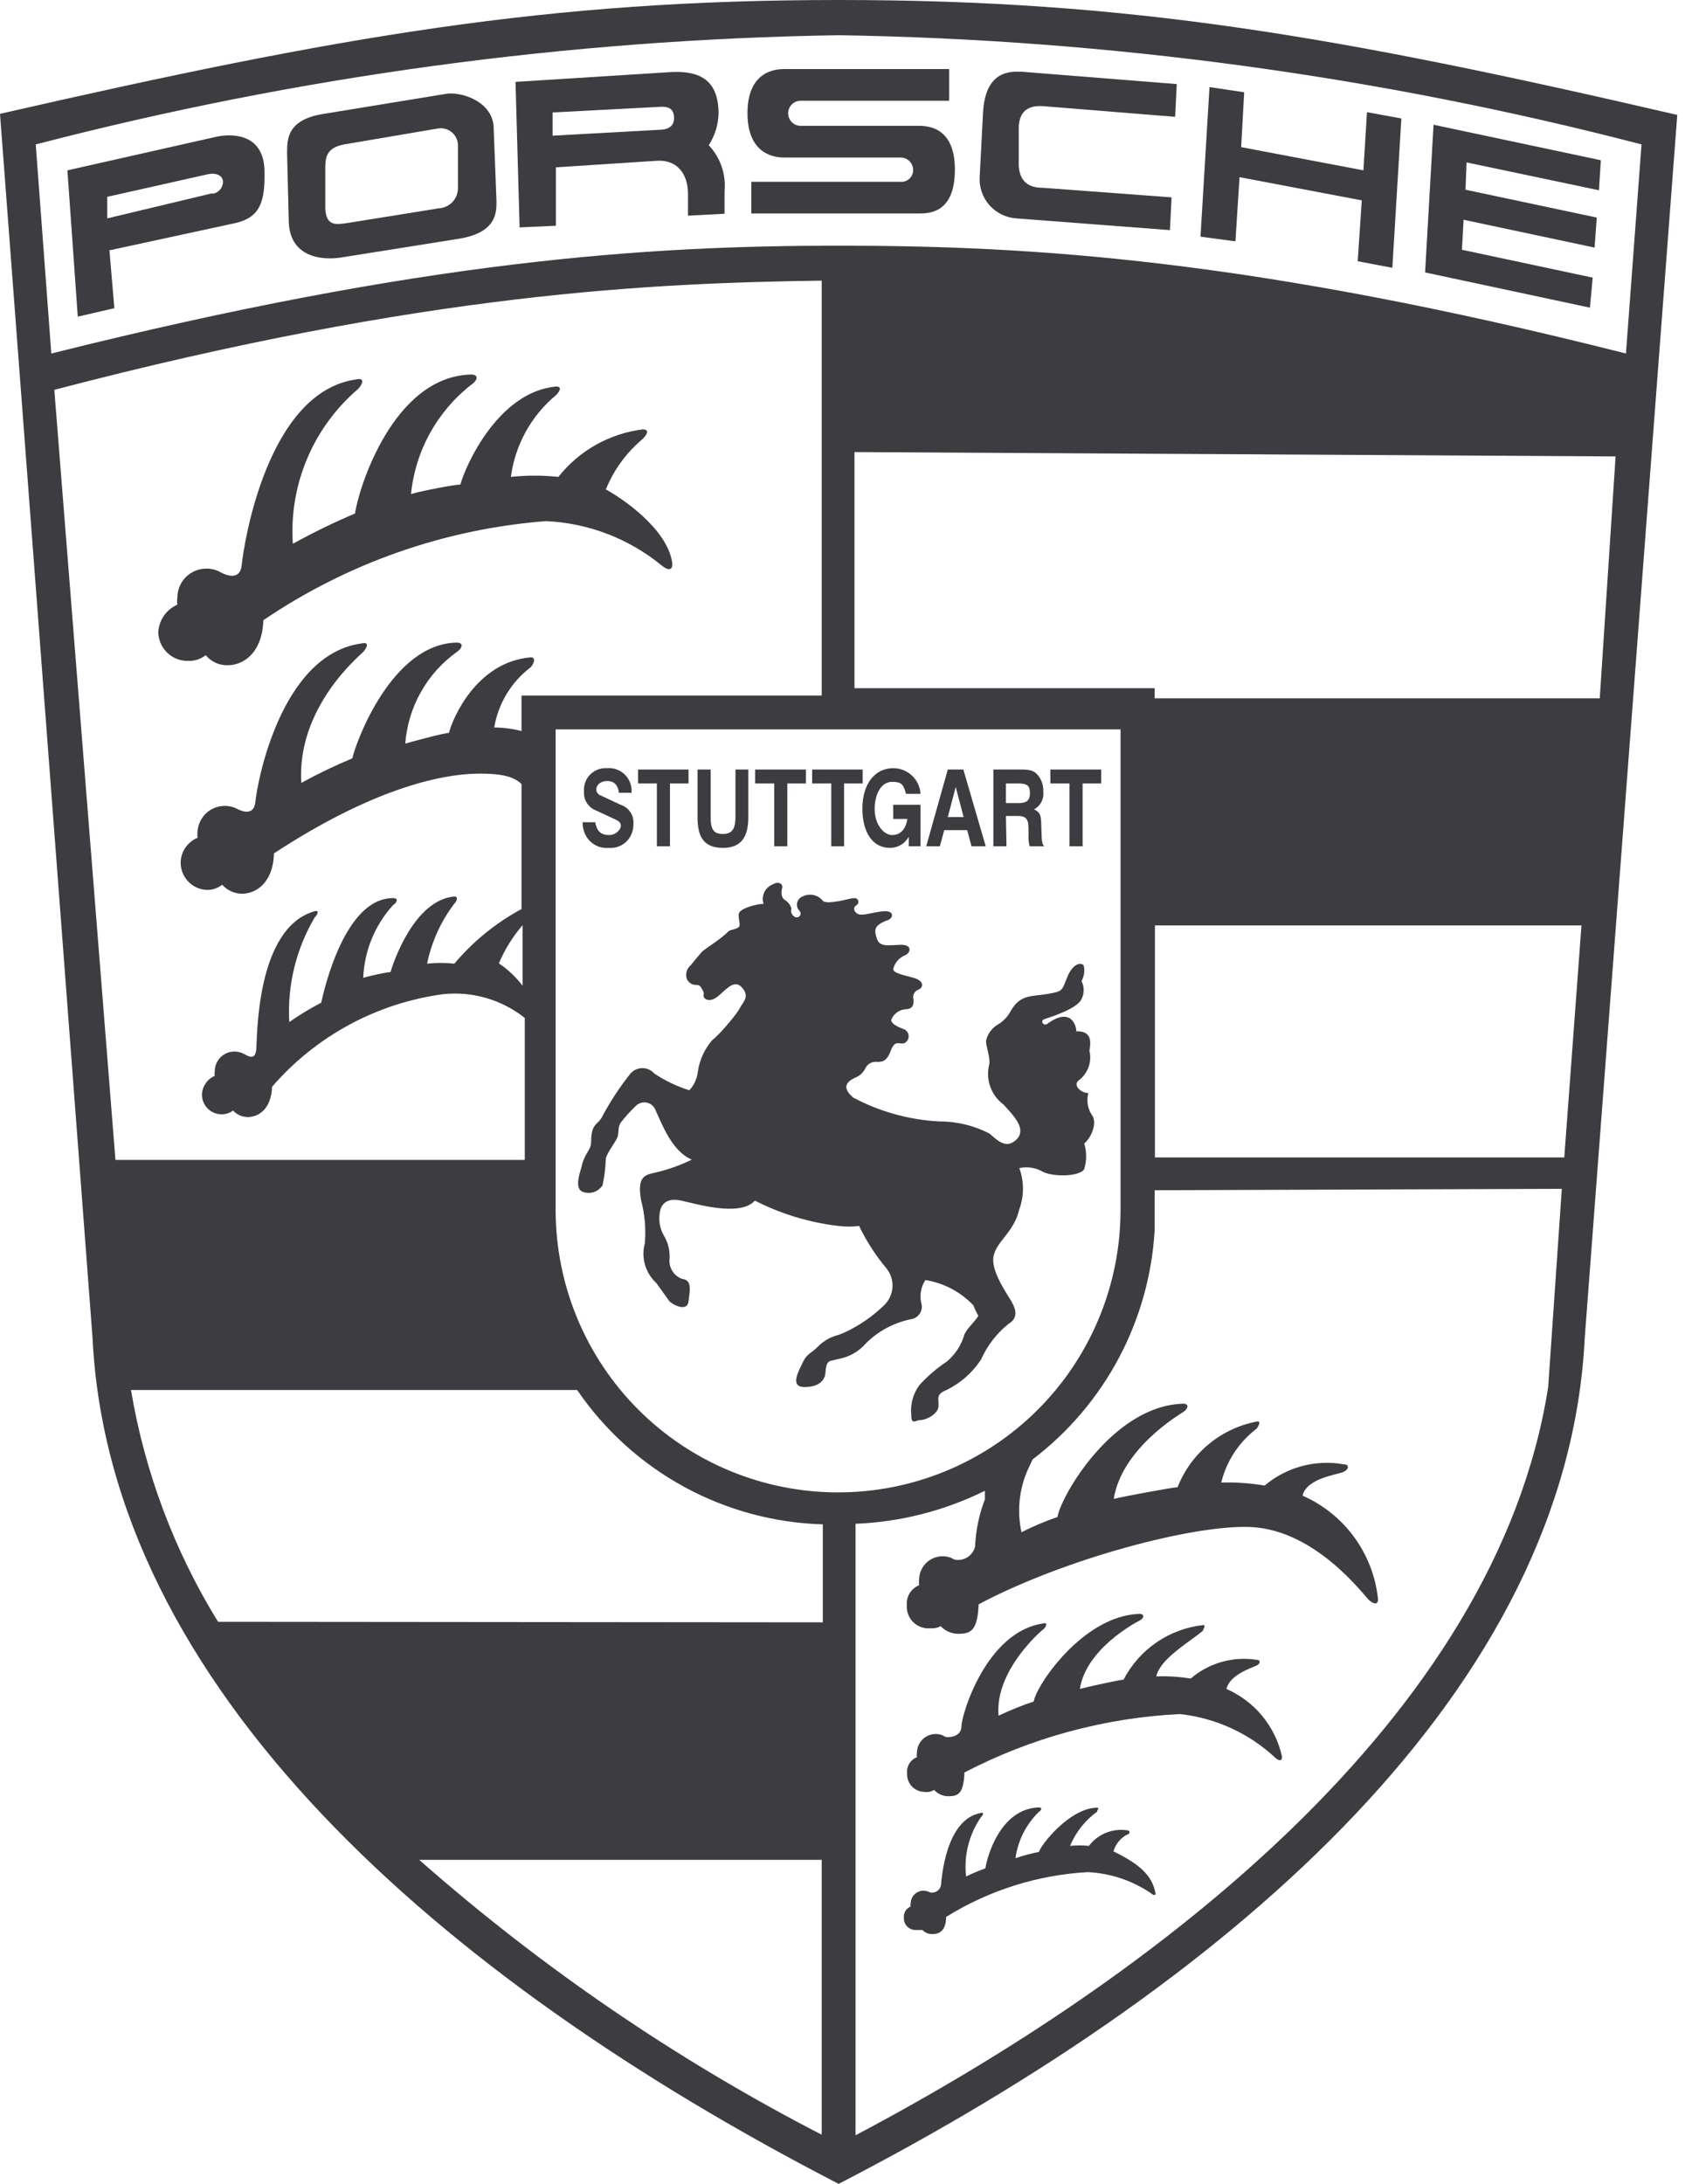 <svg width="62" height="80" viewBox="0 0 62 80" fill="none" xmlns="http://www.w3.org/2000/svg">
<path d="M30.73 0C20.07 0 12.51 1.31 0 4.17L3.39 49C4.01 61.78 16.06 72.43 30.73 80C45.4 72.43 57.45 61.78 58.07 49L61.46 4.21C48.95 1.31 41.39 0 30.73 0ZM1.99 14.28C15.67 10.7 23.99 10.37 30.11 10.28V25.48H19.11V26.78C18.783 26.696 18.447 26.652 18.11 26.65C18.257 25.769 18.737 24.978 19.45 24.44C19.55 24.33 19.66 24.08 19.45 24.08C17.45 24.25 16.58 26.33 16.45 26.85C16.27 26.85 15.2 27.14 14.85 27.24C14.9 26.578 15.094 25.936 15.419 25.357C15.744 24.778 16.191 24.277 16.73 23.89C16.94 23.75 17.01 23.54 16.73 23.54C14.35 23.59 13.04 27.19 12.91 27.78C12.271 28.046 11.647 28.346 11.04 28.68C10.87 25.91 13.18 24.02 13.31 23.88C13.44 23.74 13.56 23.5 13.25 23.57C10.25 23.98 9.41 28.78 9.36 29.36C9.31 29.94 8.8 29.69 8.69 29.63C8.543 29.555 8.38 29.518 8.215 29.522C8.05 29.526 7.889 29.57 7.745 29.651C7.602 29.732 7.48 29.848 7.392 29.987C7.304 30.127 7.252 30.285 7.24 30.45C7.23 30.53 7.23 30.61 7.24 30.69C7.059 30.764 6.904 30.89 6.793 31.052C6.683 31.214 6.623 31.404 6.62 31.6C6.62 31.857 6.718 32.104 6.895 32.29C7.072 32.476 7.314 32.587 7.57 32.6C7.777 32.606 7.979 32.539 8.14 32.41C8.231 32.511 8.342 32.593 8.466 32.649C8.59 32.706 8.724 32.737 8.86 32.74C9.39 32.74 10.01 32.33 10.04 31.26C13.55 28.96 16.1 28.33 17.62 28.34C18.62 28.34 18.91 28.54 19.11 28.72V33.3C18.172 33.806 17.337 34.485 16.65 35.3C16.317 35.266 15.982 35.266 15.65 35.3C15.815 34.501 16.156 33.749 16.65 33.1C16.73 33.03 16.81 32.84 16.65 32.84C15.19 32.97 14.42 35.22 14.31 35.61C14.18 35.61 13.53 35.75 13.31 35.82C13.35 34.833 13.736 33.891 14.4 33.16C14.56 33.05 14.61 32.9 14.4 32.9C12.62 32.9 11.87 36.29 11.77 36.73C11.365 36.941 10.974 37.178 10.6 37.44C10.524 36.099 10.848 34.766 11.53 33.61C11.64 33.51 11.71 33.33 11.53 33.38C9.37 33.99 9.43 38.02 9.39 38.45C9.35 38.88 9.05 38.66 8.96 38.62C8.847 38.556 8.72 38.521 8.59 38.52C8.399 38.52 8.216 38.596 8.081 38.731C7.946 38.866 7.87 39.049 7.87 39.24C7.86 39.296 7.86 39.354 7.87 39.41C7.734 39.469 7.618 39.565 7.535 39.687C7.452 39.809 7.405 39.952 7.4 40.1C7.4 40.291 7.476 40.474 7.611 40.609C7.746 40.744 7.929 40.82 8.12 40.82C8.272 40.822 8.42 40.772 8.54 40.68C8.608 40.755 8.692 40.816 8.785 40.857C8.878 40.898 8.978 40.92 9.08 40.92C9.48 40.92 9.94 40.62 9.97 39.81C11.574 37.955 13.8 36.749 16.23 36.42C17.305 36.304 18.384 36.617 19.23 37.29V42.49H4.23L1.99 14.28ZM19.15 36.11C18.906 35.791 18.613 35.514 18.28 35.29C18.495 34.781 18.789 34.309 19.15 33.89V36.11ZM7.99 59.41C6.388 56.813 5.305 53.929 4.8 50.92H21.15C22.155 52.392 23.495 53.606 25.059 54.461C26.623 55.316 28.368 55.789 30.15 55.84V59.43L7.99 59.41ZM15.36 68.13H30.11V78.2C24.799 75.461 19.845 72.079 15.36 68.13ZM20.36 44.32V26.72H41.06V44.32C41.06 47.065 39.97 49.698 38.029 51.639C36.088 53.58 33.455 54.67 30.71 54.67C27.965 54.67 25.332 53.58 23.391 51.639C21.45 49.698 20.36 47.065 20.36 44.32ZM56.73 50.81C54.82 63 42.16 72.51 31.35 78.22V55.82C32.997 55.754 34.612 55.342 36.09 54.61V54.92C35.878 55.474 35.757 56.058 35.73 56.65C35.692 56.814 35.591 56.956 35.449 57.046C35.306 57.136 35.134 57.166 34.97 57.13C34.841 57.05 34.692 57.008 34.54 57.01C34.314 57.01 34.096 57.099 33.935 57.258C33.774 57.417 33.683 57.634 33.68 57.86C33.67 57.93 33.67 58 33.68 58.07C33.537 58.127 33.416 58.229 33.334 58.361C33.253 58.492 33.217 58.646 33.23 58.8C33.222 58.908 33.236 59.016 33.271 59.118C33.306 59.221 33.362 59.315 33.436 59.394C33.509 59.474 33.597 59.538 33.696 59.582C33.795 59.626 33.902 59.649 34.01 59.65C34.2 59.65 34.33 59.65 34.47 59.57C34.552 59.658 34.651 59.728 34.761 59.776C34.871 59.824 34.99 59.849 35.11 59.85C35.58 59.85 35.82 59.73 35.86 58.77C39 57.1 43.79 55.83 45.86 55.94C48.26 56.07 50 58.48 50.18 58.63C50.36 58.78 50.52 58.79 50.49 58.54C50.399 57.728 50.096 56.954 49.612 56.296C49.127 55.637 48.478 55.118 47.73 54.79C47.88 54.14 49.02 54.02 49.23 53.92C49.44 53.82 49.45 53.64 49.23 53.64C48.721 53.55 48.198 53.574 47.698 53.709C47.199 53.843 46.735 54.086 46.34 54.42C45.815 54.331 45.282 54.294 44.75 54.31C44.946 53.508 45.416 52.801 46.08 52.31C45.98 52.4 46.27 52.07 46.08 52.07C45.427 52.189 44.815 52.473 44.302 52.895C43.789 53.316 43.393 53.862 43.15 54.48C43 54.48 41.15 54.82 40.81 54.91C41.1 53.09 43.16 51.85 43.35 51.73C43.54 51.61 43.59 51.42 43.35 51.42C40.75 51.5 38.85 54.86 38.75 55.57C38.297 55.726 37.856 55.913 37.43 56.13C37.26 55.354 37.344 54.544 37.67 53.82L37.84 53.46C39.148 52.466 40.224 51.2 40.996 49.75C41.768 48.3 42.216 46.7 42.31 45.06V43.6L57.23 43.55L56.73 50.81ZM57.32 42.4H42.32V33.9H57.95L57.32 42.4ZM58.62 25.58H42.31V25.21H31.31V16.56L59.2 16.72L58.62 25.58ZM30.73 9C23.63 9 15.52 9.54 1.88 12.95L1.31 5.29C10.922 2.791 20.799 1.448 30.73 1.29C40.661 1.448 50.538 2.791 60.15 5.29L59.58 12.95C45.94 9.5 37.83 9 30.73 9Z" fill="#3C3C41"/>
<path d="M44.94 61.87C45.06 61.35 45.86 61.1 46.03 61.02C46.2 60.94 46.2 60.8 46.03 60.8C45.604 60.736 45.169 60.764 44.755 60.883C44.341 61.002 43.957 61.209 43.63 61.49C43.214 61.421 42.792 61.395 42.37 61.41C42.51 60.77 43.53 60.19 44.09 59.73C44.01 59.8 44.23 59.53 44.09 59.53C43.476 59.597 42.889 59.815 42.379 60.164C41.87 60.513 41.455 60.982 41.17 61.53C41.05 61.53 39.82 61.8 39.57 61.87C39.79 60.42 41.57 59.46 41.75 59.37C41.93 59.28 41.95 59.12 41.75 59.12C39.67 59.19 37.96 61.76 37.88 62.33C37.44 62.476 37.009 62.65 36.59 62.85C36.43 61.1 38.4 59.53 38.23 59.69C38.33 59.6 38.41 59.42 38.23 59.47C36.13 59.77 35.23 62.83 35.23 63.24C35.23 63.65 34.71 63.66 34.63 63.62C34.526 63.551 34.404 63.516 34.28 63.52C34.1 63.523 33.929 63.595 33.802 63.722C33.675 63.849 33.603 64.02 33.6 64.2C33.59 64.256 33.59 64.314 33.6 64.37C33.484 64.415 33.385 64.498 33.32 64.604C33.255 64.711 33.227 64.836 33.24 64.96C33.235 65.046 33.246 65.132 33.275 65.213C33.303 65.294 33.348 65.368 33.406 65.431C33.464 65.495 33.534 65.546 33.612 65.582C33.69 65.618 33.774 65.638 33.86 65.64C33.988 65.661 34.119 65.636 34.23 65.57C34.296 65.643 34.376 65.701 34.466 65.74C34.555 65.78 34.652 65.8 34.75 65.8C35.12 65.8 35.31 65.7 35.34 64.93C37.785 63.656 40.477 62.926 43.23 62.79C44.539 62.93 45.767 63.492 46.73 64.39C46.87 64.52 47 64.52 46.97 64.32C46.847 63.781 46.599 63.279 46.247 62.853C45.894 62.428 45.447 62.091 44.94 61.87Z" fill="#3C3C41"/>
<path d="M40.8 67.82C40.838 67.687 40.902 67.563 40.99 67.457C41.078 67.35 41.187 67.263 41.31 67.2C41.4 67.2 41.43 67.05 41.31 67.05C41.045 67.008 40.775 67.04 40.526 67.14C40.278 67.24 40.062 67.406 39.9 67.62C39.671 67.595 39.439 67.595 39.21 67.62C39.419 67.115 39.766 66.678 40.21 66.36C40.16 66.36 40.31 66.22 40.21 66.22C39.21 66.22 38.14 67.58 38.07 67.84C37.779 67.898 37.491 67.975 37.21 68.07C37.298 67.428 37.597 66.833 38.06 66.38C38.17 66.31 38.2 66.21 38.06 66.21C36.64 66.26 36.16 68.05 36.11 68.44C35.868 68.527 35.631 68.627 35.4 68.74C35.313 67.971 35.508 67.196 35.95 66.56C36.02 66.5 36.07 66.38 35.95 66.41C34.65 66.64 34.51 68.79 34.48 69.06C34.472 69.105 34.455 69.148 34.429 69.186C34.404 69.223 34.37 69.255 34.332 69.28C34.294 69.304 34.25 69.32 34.205 69.327C34.16 69.334 34.114 69.332 34.07 69.32C33.997 69.279 33.914 69.259 33.83 69.26C33.709 69.263 33.593 69.312 33.508 69.398C33.422 69.483 33.373 69.599 33.37 69.72C33.359 69.759 33.359 69.801 33.37 69.84C33.291 69.872 33.225 69.927 33.18 69.999C33.135 70.071 33.114 70.155 33.12 70.24C33.116 70.299 33.124 70.358 33.144 70.414C33.163 70.469 33.194 70.52 33.235 70.564C33.275 70.607 33.324 70.641 33.378 70.665C33.432 70.688 33.491 70.7 33.55 70.7C33.65 70.7 33.72 70.7 33.8 70.7C33.845 70.747 33.9 70.785 33.96 70.81C34.02 70.836 34.085 70.85 34.15 70.85C34.41 70.85 34.66 70.75 34.67 70.22C36.235 69.247 38.02 68.683 39.86 68.58C40.686 68.62 41.485 68.886 42.17 69.35C42.27 69.44 42.36 69.44 42.34 69.35C42.22 68.72 41.79 68.3 40.8 67.82Z" fill="#3C3C41"/>
<path d="M38.22 42.93C38.65 43.13 39.61 43.09 39.73 42.82C39.822 42.517 39.822 42.193 39.73 41.89C40 41.66 40.19 41.16 40.04 40.89C39.951 40.769 39.891 40.63 39.863 40.483C39.836 40.336 39.841 40.185 39.88 40.04C39.61 40.04 39.32 39.77 39.51 39.59C39.68 39.468 39.81 39.299 39.883 39.103C39.956 38.907 39.969 38.693 39.92 38.49C39.98 38.16 40 37.76 39.44 37.78C39.44 37.57 39.24 36.87 38.37 37.51C38.24 37.6 38.09 37.39 38.28 37.33C38.47 37.27 39.48 36.95 39.63 36.6C39.682 36.498 39.709 36.385 39.709 36.27C39.709 36.155 39.682 36.042 39.63 35.94C39.727 35.767 39.756 35.563 39.71 35.37C39.63 35.25 39.32 35.27 39.11 35.79C38.9 36.31 38.95 36.31 38.39 36.41C37.83 36.51 37.39 36.41 37.04 37.03C36.938 37.225 36.786 37.391 36.6 37.51C36.481 37.573 36.378 37.661 36.297 37.769C36.216 37.876 36.159 37.999 36.13 38.13C36.13 38.34 36.29 38.72 36.25 38.99C36.18 39.259 36.192 39.543 36.285 39.805C36.377 40.067 36.546 40.295 36.77 40.46C37.12 40.85 37.64 41.35 37.25 41.74C36.86 42.13 36.52 41.74 36.25 41.52C35.678 41.227 35.043 41.076 34.4 41.08C33.306 41.02 32.238 40.723 31.27 40.21C30.79 39.81 31.08 39.6 31.33 39.48C31.498 39.418 31.634 39.292 31.71 39.13C31.749 39.052 31.811 38.987 31.888 38.946C31.965 38.905 32.053 38.889 32.14 38.9C32.31 38.9 32.49 38.9 32.64 38.49C32.79 38.08 32.95 38.26 33.12 38.22C33.172 38.199 33.217 38.163 33.248 38.117C33.279 38.071 33.296 38.016 33.296 37.96C33.296 37.904 33.279 37.849 33.248 37.803C33.217 37.757 33.172 37.721 33.12 37.7C32.81 37.59 32.64 37.47 32.66 37.35C32.704 37.245 32.775 37.154 32.867 37.087C32.959 37.02 33.067 36.98 33.18 36.97C33.47 36.97 33.49 36.76 33.47 36.6C33.451 36.528 33.46 36.452 33.495 36.387C33.531 36.322 33.59 36.273 33.66 36.25C33.86 36.16 33.84 35.93 33.51 35.83C33.18 35.73 32.73 35.66 32.73 35.5C32.756 35.389 32.807 35.286 32.88 35.2C32.953 35.113 33.045 35.044 33.15 35C33.37 34.92 33.46 34.59 32.98 34.61C32.5 34.63 32.23 34.69 32.13 34.38C32.03 34.07 32.01 33.9 32.52 33.71C32.73 33.65 32.79 33.36 32.4 33.38C32.01 33.4 31.57 33.59 31.4 33.46C31.23 33.33 31.3 33.2 31.4 33.15C31.424 33.131 31.441 33.105 31.449 33.076C31.457 33.047 31.456 33.016 31.444 32.987C31.433 32.959 31.413 32.935 31.387 32.919C31.361 32.904 31.33 32.897 31.3 32.9C31.2 32.9 30.97 32.97 30.74 33.01C30.51 33.05 30.26 33.08 30.16 33.01C30.075 32.898 29.953 32.82 29.816 32.789C29.679 32.758 29.535 32.776 29.41 32.84C29.36 32.858 29.316 32.889 29.282 32.929C29.247 32.968 29.222 33.016 29.21 33.068C29.198 33.119 29.2 33.173 29.213 33.224C29.227 33.275 29.254 33.322 29.29 33.36C29.304 33.373 29.315 33.388 29.323 33.404C29.331 33.421 29.335 33.439 29.336 33.458C29.337 33.477 29.335 33.495 29.328 33.513C29.322 33.53 29.312 33.546 29.3 33.56C29.288 33.574 29.273 33.585 29.256 33.593C29.239 33.601 29.221 33.605 29.202 33.606C29.183 33.607 29.165 33.605 29.147 33.598C29.13 33.592 29.114 33.583 29.1 33.57C29.053 33.54 29.018 33.495 29 33.442C28.982 33.39 28.982 33.333 29 33.28C28.96 33.146 28.87 33.032 28.75 32.96C28.62 32.88 28.62 32.67 28.66 32.53C28.7 32.39 28.54 32.26 28.31 32.4C28.175 32.454 28.065 32.557 28.004 32.689C27.942 32.821 27.934 32.972 27.98 33.11C27.73 33.11 27.09 33.28 27.07 33.48C27.05 33.68 27.15 33.88 27.07 33.96C26.99 34.04 26.82 34.04 26.7 34.11C26.38 34.44 25.82 34.75 25.7 34.89C25.58 35.03 25.47 35.16 25.3 35.37C25.227 35.432 25.176 35.517 25.155 35.61C25.133 35.704 25.142 35.802 25.18 35.89C25.39 36.2 25.57 35.99 25.68 36.16C25.79 36.33 25.8 36.37 25.78 36.47C25.76 36.57 25.99 36.78 26.34 36.47C26.69 36.16 26.94 35.87 27.21 36.2C27.48 36.53 27.21 36.72 27.11 36.93C27.01 37.14 26.34 37.93 26.11 38.09C25.817 38.421 25.63 38.832 25.57 39.27C25.539 39.52 25.431 39.754 25.26 39.94C24.807 39.797 24.376 39.592 23.98 39.33C23.926 39.267 23.858 39.216 23.782 39.181C23.706 39.146 23.624 39.128 23.54 39.128C23.456 39.128 23.374 39.146 23.298 39.181C23.222 39.216 23.154 39.267 23.1 39.33C22.723 39.803 22.389 40.308 22.1 40.84C21.93 41.24 21.66 41.09 21.66 41.84C21.66 42.11 21.45 42.23 21.33 42.65C21.33 42.77 21 43.48 21.33 43.65C21.462 43.706 21.61 43.714 21.747 43.672C21.884 43.63 22.002 43.54 22.08 43.42C22.15 43.091 22.19 42.756 22.2 42.42C22.3 42.13 22.6 41.79 22.64 41.61C22.68 41.43 22.64 41.3 22.74 41.13C22.911 40.91 23.098 40.703 23.3 40.51C23.354 40.457 23.42 40.418 23.493 40.398C23.566 40.378 23.642 40.377 23.716 40.395C23.789 40.413 23.856 40.45 23.911 40.501C23.966 40.553 24.007 40.618 24.03 40.69C24.25 41.15 24.61 42.17 25.35 42.48C24.917 42.692 24.46 42.853 23.99 42.96C23.63 43.04 23.34 43.1 23.49 43.96C23.627 44.475 23.674 45.009 23.63 45.54C23.558 45.798 23.559 46.072 23.634 46.329C23.708 46.587 23.852 46.819 24.05 47L24.53 47.67C24.73 47.85 25.19 48.04 25.23 47.67C25.27 47.3 25.38 46.89 25 46.85C24.861 46.802 24.741 46.711 24.657 46.591C24.573 46.471 24.528 46.327 24.53 46.18C24.564 45.855 24.49 45.529 24.32 45.25C24.166 44.977 24.12 44.656 24.19 44.35C24.26 44.06 24.48 43.88 24.96 43.98C25.44 44.08 27.12 44.6 27.66 43.98C28.619 44.471 29.659 44.786 30.73 44.91C30.979 44.94 31.231 44.94 31.48 44.91C31.748 45.466 32.084 45.987 32.48 46.46C32.638 46.654 32.718 46.901 32.703 47.151C32.688 47.401 32.58 47.636 32.4 47.81C31.977 48.223 31.486 48.561 30.95 48.81L30.73 48.9C30.446 48.968 30.187 49.114 29.98 49.32C29.73 49.58 29.57 49.58 29.42 49.9C29.27 50.22 28.92 50.81 29.48 50.81C30.04 50.81 30.19 50.54 30.23 50.39C30.27 50.24 30.23 49.9 30.44 49.85L30.73 49.78C31.119 49.711 31.472 49.509 31.73 49.21C32.189 48.752 32.774 48.443 33.41 48.32C33.472 48.307 33.532 48.282 33.584 48.245C33.636 48.209 33.679 48.161 33.712 48.107C33.745 48.052 33.767 47.992 33.775 47.928C33.783 47.865 33.778 47.801 33.76 47.74C33.726 47.596 33.721 47.446 33.747 47.3C33.773 47.153 33.828 47.014 33.91 46.89C34.583 46.999 35.201 47.326 35.67 47.82C35.718 47.952 35.778 48.079 35.85 48.2C35.71 48.44 35.44 48.65 35.34 48.88C35.23 49.272 35.003 49.62 34.69 49.88C34.322 50.124 33.986 50.413 33.69 50.74C33.462 51.048 33.355 51.429 33.39 51.81C33.39 52.23 33.54 52.02 33.73 52.02C33.92 52.02 34.37 51.81 34.39 51.52C34.41 51.23 34.27 51.09 34.68 50.92C35.197 50.669 35.636 50.282 35.95 49.8C36.176 49.294 36.518 48.848 36.95 48.5C37.31 48.29 37.24 47.98 37.06 47.67C36.88 47.36 36.29 46.54 36.41 46C36.53 45.46 37.16 45.13 37.35 44.3C37.529 43.813 37.529 43.277 37.35 42.79C37.647 42.724 37.959 42.774 38.22 42.93Z" fill="#3C3C41"/>
<path d="M7.54 24C7.636 24.119 7.758 24.214 7.897 24.278C8.036 24.342 8.187 24.373 8.34 24.37C8.92 24.37 9.61 23.92 9.65 22.72C12.726 20.631 16.293 19.379 20 19.09C21.551 19.158 23.039 19.726 24.24 20.71C24.48 20.91 24.67 20.91 24.63 20.6C24.44 19.36 22.78 18.24 22.2 17.93C22.491 17.212 22.955 16.576 23.55 16.08C23.7 15.93 23.82 15.73 23.55 15.73C22.332 15.882 21.222 16.507 20.46 17.47C19.882 17.409 19.298 17.409 18.72 17.47C18.875 16.296 19.468 15.225 20.38 14.47C20.5 14.35 20.61 14.16 20.38 14.16C18.22 14.35 17.02 17.16 16.87 17.75C16.68 17.75 15.44 17.98 15.06 18.1C15.138 17.319 15.373 16.563 15.751 15.875C16.13 15.188 16.643 14.584 17.26 14.1C17.49 13.95 17.57 13.72 17.26 13.72C14.4 13.79 13.13 17.92 13.01 18.81C12.231 19.141 11.47 19.511 10.73 19.92C10.659 18.854 10.839 17.786 11.254 16.802C11.669 15.818 12.308 14.944 13.12 14.25C13.28 14.09 13.39 13.82 13.05 13.9C9.76 14.36 8.92 20.04 8.86 20.68C8.8 21.32 8.24 21.04 8.11 20.98C7.945 20.878 7.754 20.826 7.56 20.83C7.279 20.83 7.009 20.942 6.81 21.14C6.612 21.339 6.5 21.609 6.5 21.89C6.485 21.976 6.485 22.064 6.5 22.15C6.303 22.236 6.133 22.375 6.009 22.552C5.886 22.728 5.813 22.935 5.8 23.15C5.803 23.432 5.917 23.702 6.117 23.9C6.317 24.099 6.588 24.21 6.87 24.21C7.111 24.223 7.349 24.149 7.54 24Z" fill="#3C3C41"/>
<path d="M25.97 5.32C26.194 4.973 26.318 4.572 26.33 4.16C26.33 2.77 25.44 2.57 24.43 2.65L18.89 3L19.04 8.33L20.37 8.27V6.13L24.06 5.89C24.78 5.84 25.21 6.33 25.21 7.11V7.9L26.55 7.83V7C26.579 6.695 26.542 6.387 26.442 6.097C26.342 5.808 26.181 5.543 25.97 5.32ZM24.25 4.75L20.25 4.97V4.12L24.25 3.91C24.56 3.91 24.69 4.03 24.7 4.31C24.71 4.59 24.52 4.73 24.25 4.75Z" fill="#3C3C41"/>
<path d="M7.97 5L2.47 6.24L2.85 11.6L4.19 11.29L4.01 9.17L8.63 8.17C9.49 7.97 9.73 7.45 9.69 6.22C9.65 4.99 8.66 4.87 7.97 5ZM7.78 7.08L3.93 8V7.21L7.63 6.38C8.02 6.31 8.16 6.5 8.17 6.63C8.176 6.743 8.139 6.854 8.067 6.941C7.995 7.028 7.892 7.085 7.78 7.1V7.08Z" fill="#3C3C41"/>
<path d="M18.09 4.71C18.09 3.71 16.87 3.34 16.33 3.44L11.87 4.17C10.5 4.38 10.52 5.12 10.52 5.62L10.58 8.05C10.58 9.44 11.81 9.56 12.58 9.42L16.73 8.76C18.17 8.55 18.21 7.84 18.19 7.3L18.09 4.71ZM16.09 7.63L12.73 8.17C12.27 8.24 11.96 8.26 11.92 7.66V6.22C11.92 5.81 11.92 5.42 12.61 5.29L16.03 4.71C16.118 4.693 16.209 4.694 16.296 4.715C16.384 4.736 16.465 4.775 16.537 4.83C16.608 4.885 16.666 4.954 16.708 5.034C16.75 5.113 16.774 5.2 16.78 5.29V6.87C16.786 7.06 16.718 7.244 16.592 7.386C16.465 7.527 16.289 7.615 16.1 7.63H16.09Z" fill="#3C3C41"/>
<path d="M33.59 4.61H29.34C29.218 4.61 29.101 4.562 29.015 4.475C28.928 4.389 28.88 4.272 28.88 4.15C28.88 4.028 28.928 3.911 29.015 3.825C29.101 3.738 29.218 3.69 29.34 3.69H34.78V2.53H28.73C28.42 2.53 27.38 2.6 27.39 4.17C27.4 5.74 28.5 5.77 28.73 5.77H33C33.061 5.77 33.122 5.782 33.178 5.806C33.235 5.83 33.286 5.864 33.329 5.908C33.372 5.952 33.405 6.004 33.428 6.061C33.45 6.118 33.461 6.179 33.46 6.24C33.459 6.298 33.446 6.356 33.422 6.409C33.398 6.462 33.363 6.509 33.32 6.549C33.277 6.588 33.227 6.618 33.172 6.637C33.116 6.656 33.058 6.664 33 6.66H27.53V7.82H33.59C33.97 7.82 34.99 7.88 34.99 6.21C34.99 4.54 33.85 4.61 33.59 4.61Z" fill="#3C3C41"/>
<path d="M49.96 6.24L45.48 5.39L45.59 3.38L44.32 3.19L43.99 8.67L45.27 8.84L45.42 6.49L49.9 7.34L49.75 9.57L51.02 9.81L51.35 4.34L50.09 4.11L49.96 6.24Z" fill="#3C3C41"/>
<path d="M52.22 9.98L58.26 11.27L58.36 10.17L53.57 9.15L53.63 8.05L58.43 9.07L58.51 7.97L53.7 6.95L53.74 5.95L58.59 6.97L58.66 5.87L52.53 4.57L52.22 9.98Z" fill="#3C3C41"/>
<path d="M36.02 4.15C35.94 5.73 35.9 6.45 35.9 6.45C35.885 6.64 35.908 6.831 35.967 7.012C36.027 7.193 36.121 7.361 36.246 7.505C36.371 7.649 36.523 7.767 36.694 7.852C36.864 7.937 37.05 7.987 37.24 8L42.87 8.43L42.93 7.23L38.22 6.88C37.78 6.88 37.29 6.73 37.33 5.88V4.72C37.33 4.26 37.5 3.83 38.24 3.89L43.06 4.28L43.12 3.08L37.47 2.63C37.02 2.61 36.1 2.57 36.02 4.15Z" fill="#3C3C41"/>
<path d="M22.32 30.59C22.02 30.59 21.87 30.45 21.81 30.12H21.35C21.346 30.306 21.395 30.49 21.49 30.65C21.575 30.788 21.697 30.899 21.842 30.972C21.986 31.044 22.149 31.075 22.31 31.06C22.42 31.069 22.53 31.056 22.635 31.021C22.74 30.987 22.837 30.932 22.92 30.86C23.014 30.776 23.088 30.672 23.138 30.556C23.188 30.441 23.212 30.316 23.21 30.19C23.224 30.036 23.185 29.881 23.1 29.752C23.014 29.623 22.887 29.527 22.74 29.48L22.01 29.14C21.966 29.125 21.927 29.096 21.898 29.059C21.87 29.022 21.853 28.977 21.85 28.93C21.85 28.74 22.02 28.61 22.25 28.61C22.48 28.61 22.64 28.73 22.68 29.04H23.14C23.151 28.919 23.135 28.797 23.093 28.683C23.052 28.569 22.986 28.466 22.9 28.38C22.814 28.294 22.711 28.228 22.597 28.187C22.483 28.145 22.361 28.129 22.24 28.14C22.127 28.133 22.014 28.149 21.907 28.19C21.802 28.23 21.705 28.292 21.626 28.373C21.546 28.454 21.485 28.55 21.446 28.657C21.407 28.763 21.391 28.877 21.4 28.99C21.388 29.139 21.424 29.287 21.503 29.413C21.583 29.539 21.701 29.637 21.84 29.69L22.55 30.02C22.7 30.09 22.75 30.15 22.75 30.26C22.75 30.37 22.58 30.59 22.32 30.59Z" fill="#3C3C41"/>
<path d="M24.07 31H24.55V28.7H25.23V28.19H23.38V28.7H24.07V31Z" fill="#3C3C41"/>
<path d="M26.49 31.06C27.23 31.06 27.42 30.57 27.42 29.93V28.19H26.95V29.92C26.95 30.38 26.82 30.55 26.48 30.55C26.14 30.55 26.04 30.37 26.04 29.92V28.19H25.56V29.93C25.56 30.58 25.73 31.06 26.49 31.06Z" fill="#3C3C41"/>
<path d="M28.37 31H28.85V28.7H29.53V28.19H27.67V28.7H28.37V31Z" fill="#3C3C41"/>
<path d="M32.61 31.06C32.751 31.061 32.89 31.023 33.012 30.951C33.133 30.878 33.233 30.774 33.3 30.65V31H33.73V29.48H32.73V30H33.25C33.19 30.38 32.99 30.59 32.69 30.59C32.39 30.59 32.05 30.21 32.05 29.64C32.05 29.07 32.3 28.64 32.69 28.64C33.08 28.64 33.11 28.78 33.2 29.08H33.73C33.715 28.825 33.603 28.586 33.417 28.411C33.231 28.237 32.985 28.14 32.73 28.14C32.05 28.14 31.6 28.73 31.6 29.62C31.6 30.51 31.99 31.06 32.61 31.06Z" fill="#3C3C41"/>
<path d="M34.6 30.41H35.44L35.6 31H36.12L35.3 28.19H34.73L33.94 31H34.44L34.6 30.41ZM35.02 28.83L35.31 29.93H34.73L35.02 28.83Z" fill="#3C3C41"/>
<path d="M36.86 29.89H37.29C37.73 29.89 37.68 30.15 37.69 30.56C37.677 30.708 37.691 30.857 37.73 31H38.26C38.19 30.92 38.17 30.85 38.16 30.39C38.15 29.93 38.16 29.77 37.89 29.65C38.005 29.588 38.1 29.494 38.16 29.378C38.221 29.262 38.245 29.13 38.23 29C38.236 28.881 38.217 28.762 38.176 28.651C38.135 28.539 38.071 28.437 37.99 28.35C37.85 28.22 37.73 28.19 37.4 28.19H36.4V31H36.88L36.86 29.89ZM36.86 28.7H37.31C37.64 28.7 37.74 28.78 37.74 29.05C37.74 29.32 37.63 29.42 37.31 29.42H36.86V28.7Z" fill="#3C3C41"/>
<path d="M39.19 31H39.67V28.7H40.35V28.19H38.49V28.7H39.19V31Z" fill="#3C3C41"/>
<path d="M30.46 31H30.93V28.7H31.61V28.19H29.76V28.7H30.46V31Z" fill="#3C3C41"/>
</svg>
